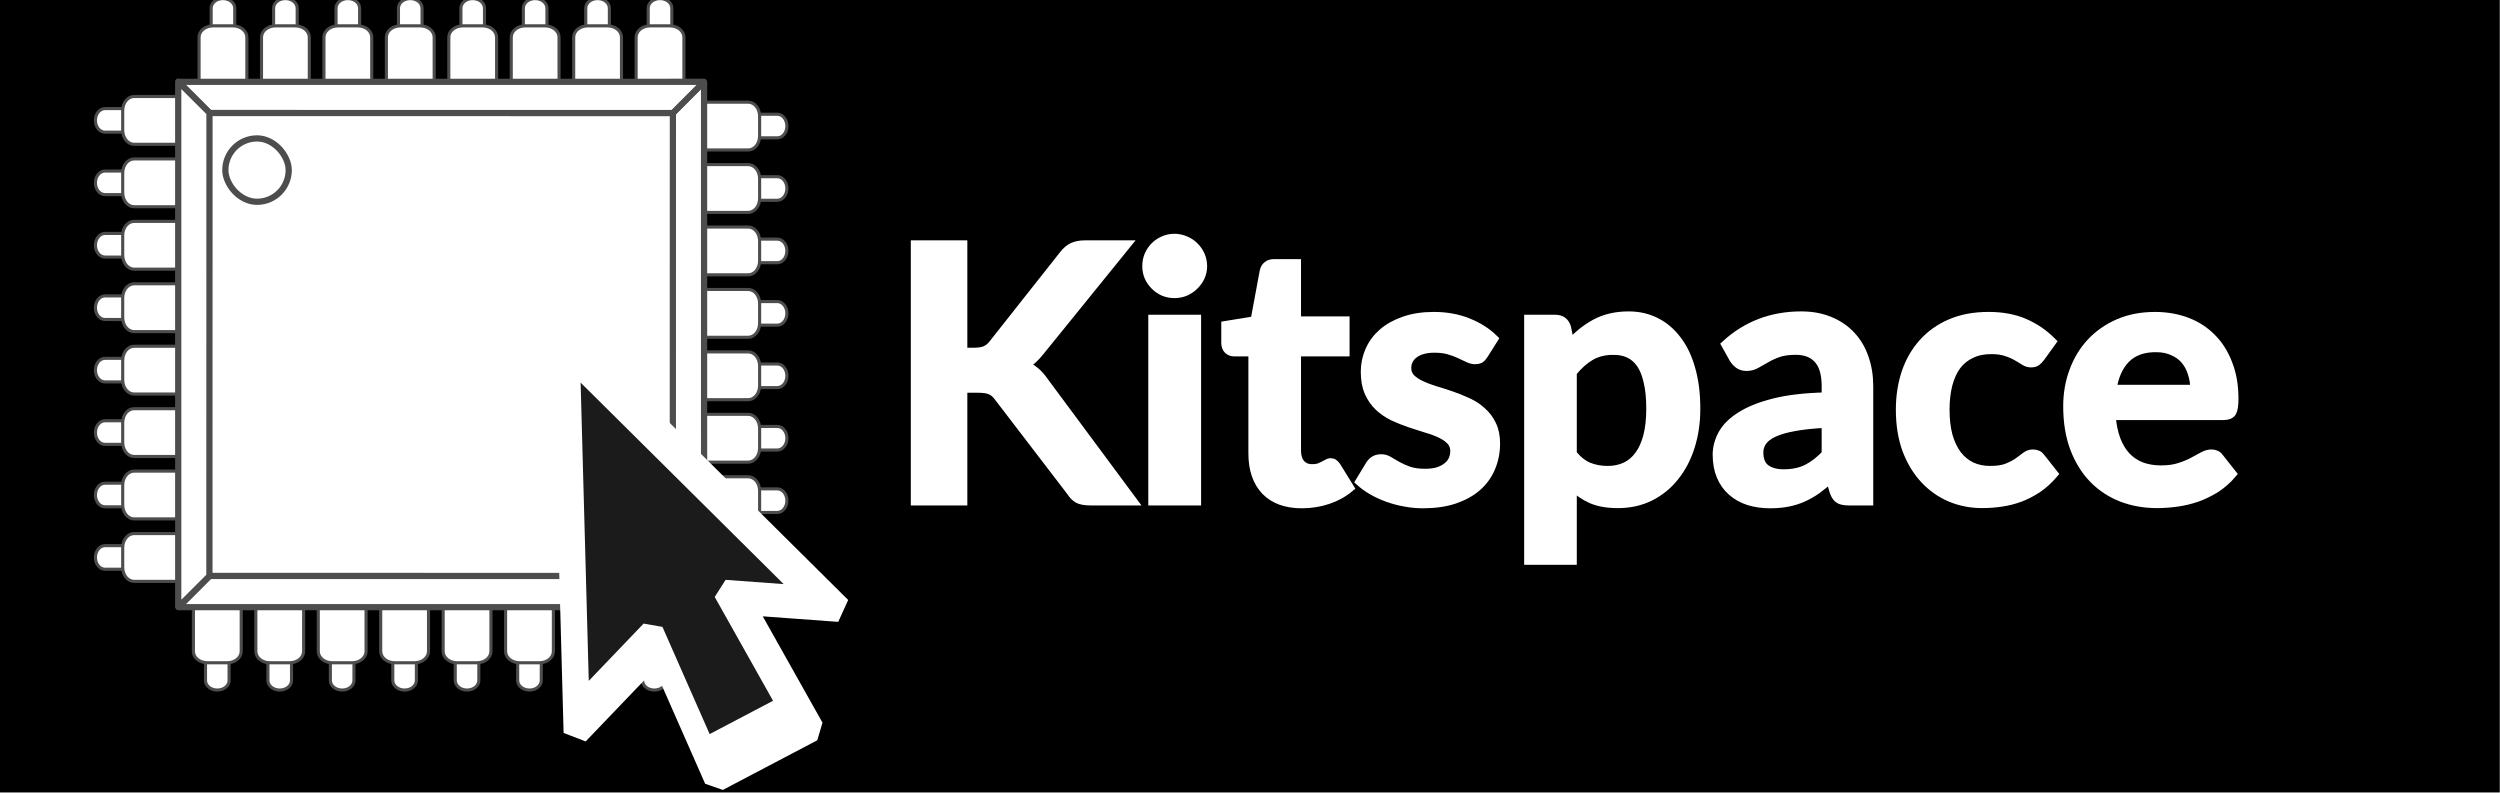 <?xml version="1.0" encoding="UTF-8" standalone="no"?>
<svg
   xmlns:dc="http://purl.org/dc/elements/1.1/"
   xmlns:cc="http://creativecommons.org/ns#"
   xmlns:rdf="http://www.w3.org/1999/02/22-rdf-syntax-ns#"
   xmlns:svg="http://www.w3.org/2000/svg"
   xmlns="http://www.w3.org/2000/svg"
   xmlns:sodipodi="http://sodipodi.sourceforge.net/DTD/sodipodi-0.dtd"
   xmlns:inkscape="http://www.inkscape.org/namespaces/inkscape"
   version="1.1"
   viewBox="0 0 115.772 99.738"
   width="800.897"
   height="254.112"
   id="svg8990"
   inkscape:version="0.91 r13725"
   sodipodi:docname="kitspace.svg">
  <sodipodi:namedview
     pagecolor="#ffffff"
     bordercolor="#666666"
     borderopacity="1"
     objecttolerance="10"
     gridtolerance="10"
     guidetolerance="10"
     inkscape:pageopacity="0"
     inkscape:pageshadow="2"
     inkscape:window-width="1237"
     inkscape:window-height="1000"
     id="namedview133"
     showgrid="false"
     fit-margin-top="0"
     fit-margin-left="0"
     fit-margin-right="0"
     fit-margin-bottom="0"
     inkscape:zoom="1.3696687"
     inkscape:cx="445.50937"
     inkscape:cy="55.65827"
     inkscape:window-x="43"
     inkscape:window-y="24"
     inkscape:window-maximized="1"
     inkscape:current-layer="g4275" />
  <defs
     id="defs8992">
    <clipPath
       clipPathUnits="userSpaceOnUse"
       id="clipPath9043">
      <rect
         x="201.43"
         y="329.51"
         width="332.14"
         height="305.91"
         rx="3.692"
         id="rect9045"
         style="fill:#00ff00;fill-opacity:0.528" />
    </clipPath>
    <filter
       id="filter4729"
       style="color-interpolation-filters:sRGB">
      <feGaussianBlur
         stdDeviation="0.18"
         id="feGaussianBlur4731" />
    </filter>
    <clipPath
       clipPathUnits="userSpaceOnUse"
       id="clipPath9043-3">
      <rect
         x="201.43"
         y="329.51"
         width="332.14"
         height="305.91"
         rx="3.692"
         id="rect9045-6"
         style="fill:#00ff00;fill-opacity:0.528" />
    </clipPath>
    <filter
       id="filter4729-7"
       style="color-interpolation-filters:sRGB">
      <feGaussianBlur
         stdDeviation="0.18"
         id="feGaussianBlur4731-5" />
    </filter>
  </defs>
  <g
     transform="matrix(0.392,0,0,0.392,-139.83,-103.32)"
     id="layer1">
    <g
       id="g4311"
       transform="translate(-16.075,1.461)">
      <g
         id="g4430"
         transform="translate(-62.001,4.133)">
        <g
           id="g4275">
          <rect
             style="fill:#000000;fill-opacity:1"
             id="rect4262"
             width="801.881"
             height="254.205"
             x="181.452"
             y="257.968" />
          <rect
             id="rect6733"
             style="color:#000000;fill:#ffffff;fill-rule:nonzero;stroke:#000000;stroke-width:1;enable-background:accumulate"
             ry="0"
             height="160.29"
             width="157.99"
             y="288.459"
             x="244.004" />
          <g
             id="g8708"
             clip-path="url(#clipPath9043-3)"
             transform="translate(-44.99,-113.626)"
             stroke-miterlimit="4"
             style="fill:#ffffff;stroke:#4d4d4d;stroke-miterlimit:4;stroke-dasharray:none">
            <g
               id="g11125"
               transform="matrix(0,1,-1,0,825.38,167.974)"
               style="stroke-width:0.556">
              <g
                 id="g9493-1-3"
                 transform="matrix(1,0,0,-1,-57.747,936.399)">
                <g
                   id="g5053-4-1-2-4-6"
                   transform="matrix(0,1.799,-1.799,0,1229.249,-49.225)">
                  <path
                     inkscape:connector-curvature="0"
                     id="path4755-41-9-4-5-5"
                     d="m 233.7,436.51 4.992,0 c 0.951,0 1.716,0.939 1.716,2.104 0,1.166 -0.765,2.104 -1.716,2.104 l -4.992,0 c -0.951,0 -1.716,-0.939 -1.716,-2.104 0,-1.166 0.765,-2.104 1.716,-2.104 z" />
                  <path
                     inkscape:connector-curvature="0"
                     id="path4991-1-7-4-3-6"
                     d="m 238.89,434.35 8.627,0 c 1.131,0 2.041,1.116 2.041,2.503 l 0,3.517 c 0,1.386 -0.91,2.503 -2.041,2.503 l -8.627,0 c -1.131,0 -2.041,-1.116 -2.041,-2.503 l 0,-3.517 c 0,-1.386 0.91,-2.503 2.041,-2.503 z" />
                </g>
                <g
                   id="g5053-3-3-7-1-9-7"
                   transform="matrix(0,1.799,-1.799,0,1209.222,-49.225)">
                  <path
                     inkscape:connector-curvature="0"
                     id="path4755-4-8-2-2-1-9"
                     d="m 233.7,436.51 4.992,0 c 0.951,0 1.716,0.939 1.716,2.104 0,1.166 -0.765,2.104 -1.716,2.104 l -4.992,0 c -0.951,0 -1.716,-0.939 -1.716,-2.104 0,-1.166 0.765,-2.104 1.716,-2.104 z" />
                  <path
                     inkscape:connector-curvature="0"
                     id="path4991-8-8-2-8-3-6"
                     d="m 238.89,434.35 8.627,0 c 1.131,0 2.041,1.116 2.041,2.503 l 0,3.517 c 0,1.386 -0.91,2.503 -2.041,2.503 l -8.627,0 c -1.131,0 -2.041,-1.116 -2.041,-2.503 l 0,-3.517 c 0,-1.386 0.91,-2.503 2.041,-2.503 z" />
                </g>
                <g
                   id="g5053-3-5-1-8-5"
                   transform="matrix(0,1.799,-1.799,0,1169.167,-49.225)">
                  <path
                     inkscape:connector-curvature="0"
                     id="path4755-4-5-4-3-1"
                     d="m 233.7,436.51 4.992,0 c 0.951,0 1.716,0.939 1.716,2.104 0,1.166 -0.765,2.104 -1.716,2.104 l -4.992,0 c -0.951,0 -1.716,-0.939 -1.716,-2.104 0,-1.166 0.765,-2.104 1.716,-2.104 z" />
                  <path
                     inkscape:connector-curvature="0"
                     id="path4991-8-4-3-0-7"
                     d="m 238.89,434.35 8.627,0 c 1.131,0 2.041,1.116 2.041,2.503 l 0,3.517 c 0,1.386 -0.91,2.503 -2.041,2.503 l -8.627,0 c -1.131,0 -2.041,-1.116 -2.041,-2.503 l 0,-3.517 c 0,-1.386 0.91,-2.503 2.041,-2.503 z" />
                </g>
                <g
                   id="g5053-4-0-0-4-7"
                   transform="matrix(0,1.799,-1.799,0,1149.14,-49.225)">
                  <path
                     inkscape:connector-curvature="0"
                     id="path4755-41-4-5-0-7"
                     d="m 233.7,436.51 4.992,0 c 0.951,0 1.716,0.939 1.716,2.104 0,1.166 -0.765,2.104 -1.716,2.104 l -4.992,0 c -0.951,0 -1.716,-0.939 -1.716,-2.104 0,-1.166 0.765,-2.104 1.716,-2.104 z" />
                  <path
                     inkscape:connector-curvature="0"
                     id="path4991-1-9-32-3-5"
                     d="m 238.89,434.35 8.627,0 c 1.131,0 2.041,1.116 2.041,2.503 l 0,3.517 c 0,1.386 -0.91,2.503 -2.041,2.503 l -8.627,0 c -1.131,0 -2.041,-1.116 -2.041,-2.503 l 0,-3.517 c 0,-1.386 0.91,-2.503 2.041,-2.503 z" />
                </g>
                <g
                   id="g5053-3-3-0-9-4-5"
                   transform="matrix(0,1.799,-1.799,0,1129.113,-49.225)">
                  <path
                     inkscape:connector-curvature="0"
                     id="path4755-4-8-5-0-4-5"
                     d="m 233.7,436.51 4.992,0 c 0.951,0 1.716,0.939 1.716,2.104 0,1.166 -0.765,2.104 -1.716,2.104 l -4.992,0 c -0.951,0 -1.716,-0.939 -1.716,-2.104 0,-1.166 0.765,-2.104 1.716,-2.104 z" />
                  <path
                     inkscape:connector-curvature="0"
                     id="path4991-8-8-9-1-9-5"
                     d="m 238.89,434.35 8.627,0 c 1.131,0 2.041,1.116 2.041,2.503 l 0,3.517 c 0,1.386 -0.91,2.503 -2.041,2.503 l -8.627,0 c -1.131,0 -2.041,-1.116 -2.041,-2.503 l 0,-3.517 c 0,-1.386 0.91,-2.503 2.041,-2.503 z" />
                </g>
                <g
                   id="g5053-9-8-3-3"
                   transform="matrix(0,1.799,-1.799,0,1189.195,-49.225)">
                  <path
                     inkscape:connector-curvature="0"
                     id="path4755-0-2-9-6"
                     d="m 233.7,436.51 4.992,0 c 0.951,0 1.716,0.939 1.716,2.104 0,1.166 -0.765,2.104 -1.716,2.104 l -4.992,0 c -0.951,0 -1.716,-0.939 -1.716,-2.104 0,-1.166 0.765,-2.104 1.716,-2.104 z" />
                  <path
                     inkscape:connector-curvature="0"
                     id="path4991-5-2-2-7"
                     d="m 238.89,434.35 8.627,0 c 1.131,0 2.041,1.116 2.041,2.503 l 0,3.517 c 0,1.386 -0.91,2.503 -2.041,2.503 l -8.627,0 c -1.131,0 -2.041,-1.116 -2.041,-2.503 l 0,-3.517 c 0,-1.386 0.91,-2.503 2.041,-2.503 z" />
                </g>
                <g
                   id="g5053-3-38-7-2-9-8"
                   transform="matrix(0,1.799,-1.799,0,1089.059,-49.225)">
                  <path
                     inkscape:connector-curvature="0"
                     id="path4755-4-86-5-8-4-0"
                     d="m 233.7,436.51 4.992,0 c 0.951,0 1.716,0.939 1.716,2.104 0,1.166 -0.765,2.104 -1.716,2.104 l -4.992,0 c -0.951,0 -1.716,-0.939 -1.716,-2.104 0,-1.166 0.765,-2.104 1.716,-2.104 z" />
                  <path
                     inkscape:connector-curvature="0"
                     id="path4991-8-2-2-3-8-4"
                     d="m 238.89,434.35 8.627,0 c 1.131,0 2.041,1.116 2.041,2.503 l 0,3.517 c 0,1.386 -0.91,2.503 -2.041,2.503 l -8.627,0 c -1.131,0 -2.041,-1.116 -2.041,-2.503 l 0,-3.517 c 0,-1.386 0.91,-2.503 2.041,-2.503 z" />
                </g>
                <g
                   id="g5053-8-5-1-0-6"
                   transform="matrix(0,1.799,-1.799,0,1109.086,-49.225)">
                  <path
                     inkscape:connector-curvature="0"
                     id="path4755-6-5-8-7-0"
                     d="m 233.7,436.51 4.992,0 c 0.951,0 1.716,0.939 1.716,2.104 0,1.166 -0.765,2.104 -1.716,2.104 l -4.992,0 c -0.951,0 -1.716,-0.939 -1.716,-2.104 0,-1.166 0.765,-2.104 1.716,-2.104 z" />
                  <path
                     inkscape:connector-curvature="0"
                     id="path4991-4-3-8-2-2"
                     d="m 238.89,434.35 8.627,0 c 1.131,0 2.041,1.116 2.041,2.503 l 0,3.517 c 0,1.386 -0.91,2.503 -2.041,2.503 l -8.627,0 c -1.131,0 -2.041,-1.116 -2.041,-2.503 l 0,-3.517 c 0,-1.386 0.91,-2.503 2.041,-2.503 z" />
                </g>
              </g>
              <g
                 id="g9493-9"
                 transform="translate(-55.93,-21.634)">
                <g
                   id="g5053-4-1-2-7"
                   transform="matrix(0,1.799,-1.799,0,1229.249,-49.225)">
                  <path
                     inkscape:connector-curvature="0"
                     id="path4755-41-9-4-7"
                     d="m 233.7,436.51 4.992,0 c 0.951,0 1.716,0.939 1.716,2.104 0,1.166 -0.765,2.104 -1.716,2.104 l -4.992,0 c -0.951,0 -1.716,-0.939 -1.716,-2.104 0,-1.166 0.765,-2.104 1.716,-2.104 z" />
                  <path
                     inkscape:connector-curvature="0"
                     id="path4991-1-7-4-7"
                     d="m 238.89,434.35 8.627,0 c 1.131,0 2.041,1.116 2.041,2.503 l 0,3.517 c 0,1.386 -0.91,2.503 -2.041,2.503 l -8.627,0 c -1.131,0 -2.041,-1.116 -2.041,-2.503 l 0,-3.517 c 0,-1.386 0.91,-2.503 2.041,-2.503 z" />
                </g>
                <g
                   id="g5053-3-3-7-1-5"
                   transform="matrix(0,1.799,-1.799,0,1209.222,-49.225)">
                  <path
                     inkscape:connector-curvature="0"
                     id="path4755-4-8-2-2-9"
                     d="m 233.7,436.51 4.992,0 c 0.951,0 1.716,0.939 1.716,2.104 0,1.166 -0.765,2.104 -1.716,2.104 l -4.992,0 c -0.951,0 -1.716,-0.939 -1.716,-2.104 0,-1.166 0.765,-2.104 1.716,-2.104 z" />
                  <path
                     inkscape:connector-curvature="0"
                     id="path4991-8-8-2-8-34"
                     d="m 238.89,434.35 8.627,0 c 1.131,0 2.041,1.116 2.041,2.503 l 0,3.517 c 0,1.386 -0.91,2.503 -2.041,2.503 l -8.627,0 c -1.131,0 -2.041,-1.116 -2.041,-2.503 l 0,-3.517 c 0,-1.386 0.91,-2.503 2.041,-2.503 z" />
                </g>
                <g
                   id="g5053-3-5-1-4"
                   transform="matrix(0,1.799,-1.799,0,1169.167,-49.225)">
                  <path
                     inkscape:connector-curvature="0"
                     id="path4755-4-5-4-1"
                     d="m 233.7,436.51 4.992,0 c 0.951,0 1.716,0.939 1.716,2.104 0,1.166 -0.765,2.104 -1.716,2.104 l -4.992,0 c -0.951,0 -1.716,-0.939 -1.716,-2.104 0,-1.166 0.765,-2.104 1.716,-2.104 z" />
                  <path
                     inkscape:connector-curvature="0"
                     id="path4991-8-4-3-1"
                     d="m 238.89,434.35 8.627,0 c 1.131,0 2.041,1.116 2.041,2.503 l 0,3.517 c 0,1.386 -0.91,2.503 -2.041,2.503 l -8.627,0 c -1.131,0 -2.041,-1.116 -2.041,-2.503 l 0,-3.517 c 0,-1.386 0.91,-2.503 2.041,-2.503 z" />
                </g>
                <g
                   id="g5053-4-0-0-5"
                   transform="matrix(0,1.799,-1.799,0,1149.14,-49.225)">
                  <path
                     inkscape:connector-curvature="0"
                     id="path4755-41-4-5-8"
                     d="m 233.7,436.51 4.992,0 c 0.951,0 1.716,0.939 1.716,2.104 0,1.166 -0.765,2.104 -1.716,2.104 l -4.992,0 c -0.951,0 -1.716,-0.939 -1.716,-2.104 0,-1.166 0.765,-2.104 1.716,-2.104 z" />
                  <path
                     inkscape:connector-curvature="0"
                     id="path4991-1-9-32-6"
                     d="m 238.89,434.35 8.627,0 c 1.131,0 2.041,1.116 2.041,2.503 l 0,3.517 c 0,1.386 -0.91,2.503 -2.041,2.503 l -8.627,0 c -1.131,0 -2.041,-1.116 -2.041,-2.503 l 0,-3.517 c 0,-1.386 0.91,-2.503 2.041,-2.503 z" />
                </g>
                <g
                   id="g5053-3-3-0-9-8"
                   transform="matrix(0,1.799,-1.799,0,1129.113,-49.225)">
                  <path
                     inkscape:connector-curvature="0"
                     id="path4755-4-8-5-0-7"
                     d="m 233.7,436.51 4.992,0 c 0.951,0 1.716,0.939 1.716,2.104 0,1.166 -0.765,2.104 -1.716,2.104 l -4.992,0 c -0.951,0 -1.716,-0.939 -1.716,-2.104 0,-1.166 0.765,-2.104 1.716,-2.104 z" />
                  <path
                     inkscape:connector-curvature="0"
                     id="path4991-8-8-9-1-5"
                     d="m 238.89,434.35 8.627,0 c 1.131,0 2.041,1.116 2.041,2.503 l 0,3.517 c 0,1.386 -0.91,2.503 -2.041,2.503 l -8.627,0 c -1.131,0 -2.041,-1.116 -2.041,-2.503 l 0,-3.517 c 0,-1.386 0.91,-2.503 2.041,-2.503 z" />
                </g>
                <g
                   id="g5053-9-8-5"
                   transform="matrix(0,1.799,-1.799,0,1189.195,-49.225)">
                  <path
                     inkscape:connector-curvature="0"
                     id="path4755-0-2-2"
                     d="m 233.7,436.51 4.992,0 c 0.951,0 1.716,0.939 1.716,2.104 0,1.166 -0.765,2.104 -1.716,2.104 l -4.992,0 c -0.951,0 -1.716,-0.939 -1.716,-2.104 0,-1.166 0.765,-2.104 1.716,-2.104 z" />
                  <path
                     inkscape:connector-curvature="0"
                     id="path4991-5-2-22"
                     d="m 238.89,434.35 8.627,0 c 1.131,0 2.041,1.116 2.041,2.503 l 0,3.517 c 0,1.386 -0.91,2.503 -2.041,2.503 l -8.627,0 c -1.131,0 -2.041,-1.116 -2.041,-2.503 l 0,-3.517 c 0,-1.386 0.91,-2.503 2.041,-2.503 z" />
                </g>
                <g
                   id="g5053-3-38-7-2-95"
                   transform="matrix(0,1.799,-1.799,0,1089.059,-49.225)">
                  <path
                     inkscape:connector-curvature="0"
                     id="path4755-4-86-5-8-8"
                     d="m 233.7,436.51 4.992,0 c 0.951,0 1.716,0.939 1.716,2.104 0,1.166 -0.765,2.104 -1.716,2.104 l -4.992,0 c -0.951,0 -1.716,-0.939 -1.716,-2.104 0,-1.166 0.765,-2.104 1.716,-2.104 z" />
                  <path
                     inkscape:connector-curvature="0"
                     id="path4991-8-2-2-3-9"
                     d="m 238.89,434.35 8.627,0 c 1.131,0 2.041,1.116 2.041,2.503 l 0,3.517 c 0,1.386 -0.91,2.503 -2.041,2.503 l -8.627,0 c -1.131,0 -2.041,-1.116 -2.041,-2.503 l 0,-3.517 c 0,-1.386 0.91,-2.503 2.041,-2.503 z" />
                </g>
                <g
                   id="g5053-8-5-1-4"
                   transform="matrix(0,1.799,-1.799,0,1109.086,-49.225)">
                  <path
                     inkscape:connector-curvature="0"
                     id="path4755-6-5-8-0"
                     d="m 233.7,436.51 4.992,0 c 0.951,0 1.716,0.939 1.716,2.104 0,1.166 -0.765,2.104 -1.716,2.104 l -4.992,0 c -0.951,0 -1.716,-0.939 -1.716,-2.104 0,-1.166 0.765,-2.104 1.716,-2.104 z" />
                  <path
                     inkscape:connector-curvature="0"
                     id="path4991-4-3-8-3"
                     d="m 238.89,434.35 8.627,0 c 1.131,0 2.041,1.116 2.041,2.503 l 0,3.517 c 0,1.386 -0.91,2.503 -2.041,2.503 l -8.627,0 c -1.131,0 -2.041,-1.116 -2.041,-2.503 l 0,-3.517 c 0,-1.386 0.91,-2.503 2.041,-2.503 z" />
                </g>
              </g>
            </g>
            <g
               id="g9493-1"
               transform="matrix(1,0,0,-1,-3.805,961.063)"
               style="stroke-width:0.556">
              <g
                 id="g5053-4-1-2-4"
                 transform="matrix(0,1.799,-1.799,0,1229.249,-49.225)">
                <path
                   inkscape:connector-curvature="0"
                   id="path4755-41-9-4-5"
                   d="m 233.7,436.51 4.992,0 c 0.951,0 1.716,0.939 1.716,2.104 0,1.166 -0.765,2.104 -1.716,2.104 l -4.992,0 c -0.951,0 -1.716,-0.939 -1.716,-2.104 0,-1.166 0.765,-2.104 1.716,-2.104 z" />
                <path
                   inkscape:connector-curvature="0"
                   id="path4991-1-7-4-3"
                   d="m 238.89,434.35 8.627,0 c 1.131,0 2.041,1.116 2.041,2.503 l 0,3.517 c 0,1.386 -0.91,2.503 -2.041,2.503 l -8.627,0 c -1.131,0 -2.041,-1.116 -2.041,-2.503 l 0,-3.517 c 0,-1.386 0.91,-2.503 2.041,-2.503 z" />
              </g>
              <g
                 id="g5053-3-3-7-1-9"
                 transform="matrix(0,1.799,-1.799,0,1209.222,-49.225)">
                <path
                   inkscape:connector-curvature="0"
                   id="path4755-4-8-2-2-1"
                   d="m 233.7,436.51 4.992,0 c 0.951,0 1.716,0.939 1.716,2.104 0,1.166 -0.765,2.104 -1.716,2.104 l -4.992,0 c -0.951,0 -1.716,-0.939 -1.716,-2.104 0,-1.166 0.765,-2.104 1.716,-2.104 z" />
                <path
                   inkscape:connector-curvature="0"
                   id="path4991-8-8-2-8-3"
                   d="m 238.89,434.35 8.627,0 c 1.131,0 2.041,1.116 2.041,2.503 l 0,3.517 c 0,1.386 -0.91,2.503 -2.041,2.503 l -8.627,0 c -1.131,0 -2.041,-1.116 -2.041,-2.503 l 0,-3.517 c 0,-1.386 0.91,-2.503 2.041,-2.503 z" />
              </g>
              <g
                 id="g5053-3-5-1-8"
                 transform="matrix(0,1.799,-1.799,0,1169.167,-49.225)">
                <path
                   inkscape:connector-curvature="0"
                   id="path4755-4-5-4-3"
                   d="m 233.7,436.51 4.992,0 c 0.951,0 1.716,0.939 1.716,2.104 0,1.166 -0.765,2.104 -1.716,2.104 l -4.992,0 c -0.951,0 -1.716,-0.939 -1.716,-2.104 0,-1.166 0.765,-2.104 1.716,-2.104 z" />
                <path
                   inkscape:connector-curvature="0"
                   id="path4991-8-4-3-0"
                   d="m 238.89,434.35 8.627,0 c 1.131,0 2.041,1.116 2.041,2.503 l 0,3.517 c 0,1.386 -0.91,2.503 -2.041,2.503 l -8.627,0 c -1.131,0 -2.041,-1.116 -2.041,-2.503 l 0,-3.517 c 0,-1.386 0.91,-2.503 2.041,-2.503 z" />
              </g>
              <g
                 id="g5053-4-0-0-4"
                 transform="matrix(0,1.799,-1.799,0,1149.14,-49.225)">
                <path
                   inkscape:connector-curvature="0"
                   id="path4755-41-4-5-0"
                   d="m 233.7,436.51 4.992,0 c 0.951,0 1.716,0.939 1.716,2.104 0,1.166 -0.765,2.104 -1.716,2.104 l -4.992,0 c -0.951,0 -1.716,-0.939 -1.716,-2.104 0,-1.166 0.765,-2.104 1.716,-2.104 z" />
                <path
                   inkscape:connector-curvature="0"
                   id="path4991-1-9-32-3"
                   d="m 238.89,434.35 8.627,0 c 1.131,0 2.041,1.116 2.041,2.503 l 0,3.517 c 0,1.386 -0.91,2.503 -2.041,2.503 l -8.627,0 c -1.131,0 -2.041,-1.116 -2.041,-2.503 l 0,-3.517 c 0,-1.386 0.91,-2.503 2.041,-2.503 z" />
              </g>
              <g
                 id="g5053-3-3-0-9-4"
                 transform="matrix(0,1.799,-1.799,0,1129.113,-49.225)">
                <path
                   inkscape:connector-curvature="0"
                   id="path4755-4-8-5-0-4"
                   d="m 233.7,436.51 4.992,0 c 0.951,0 1.716,0.939 1.716,2.104 0,1.166 -0.765,2.104 -1.716,2.104 l -4.992,0 c -0.951,0 -1.716,-0.939 -1.716,-2.104 0,-1.166 0.765,-2.104 1.716,-2.104 z" />
                <path
                   inkscape:connector-curvature="0"
                   id="path4991-8-8-9-1-9"
                   d="m 238.89,434.35 8.627,0 c 1.131,0 2.041,1.116 2.041,2.503 l 0,3.517 c 0,1.386 -0.91,2.503 -2.041,2.503 l -8.627,0 c -1.131,0 -2.041,-1.116 -2.041,-2.503 l 0,-3.517 c 0,-1.386 0.91,-2.503 2.041,-2.503 z" />
              </g>
              <g
                 id="g5053-9-8-3"
                 transform="matrix(0,1.799,-1.799,0,1189.195,-49.225)">
                <path
                   inkscape:connector-curvature="0"
                   id="path4755-0-2-9"
                   d="m 233.7,436.51 4.992,0 c 0.951,0 1.716,0.939 1.716,2.104 0,1.166 -0.765,2.104 -1.716,2.104 l -4.992,0 c -0.951,0 -1.716,-0.939 -1.716,-2.104 0,-1.166 0.765,-2.104 1.716,-2.104 z" />
                <path
                   inkscape:connector-curvature="0"
                   id="path4991-5-2-2"
                   d="m 238.89,434.35 8.627,0 c 1.131,0 2.041,1.116 2.041,2.503 l 0,3.517 c 0,1.386 -0.91,2.503 -2.041,2.503 l -8.627,0 c -1.131,0 -2.041,-1.116 -2.041,-2.503 l 0,-3.517 c 0,-1.386 0.91,-2.503 2.041,-2.503 z" />
              </g>
              <g
                 id="g5053-3-38-7-2-9"
                 transform="matrix(0,1.799,-1.799,0,1089.059,-49.225)">
                <path
                   inkscape:connector-curvature="0"
                   id="path4755-4-86-5-8-4"
                   d="m 233.7,436.51 4.992,0 c 0.951,0 1.716,0.939 1.716,2.104 0,1.166 -0.765,2.104 -1.716,2.104 l -4.992,0 c -0.951,0 -1.716,-0.939 -1.716,-2.104 0,-1.166 0.765,-2.104 1.716,-2.104 z" />
                <path
                   inkscape:connector-curvature="0"
                   id="path4991-8-2-2-3-8"
                   d="m 238.89,434.35 8.627,0 c 1.131,0 2.041,1.116 2.041,2.503 l 0,3.517 c 0,1.386 -0.91,2.503 -2.041,2.503 l -8.627,0 c -1.131,0 -2.041,-1.116 -2.041,-2.503 l 0,-3.517 c 0,-1.386 0.91,-2.503 2.041,-2.503 z" />
              </g>
              <g
                 id="g5053-8-5-1-0"
                 transform="matrix(0,1.799,-1.799,0,1109.086,-49.225)">
                <path
                   inkscape:connector-curvature="0"
                   id="path4755-6-5-8-7"
                   d="m 233.7,436.51 4.992,0 c 0.951,0 1.716,0.939 1.716,2.104 0,1.166 -0.765,2.104 -1.716,2.104 l -4.992,0 c -0.951,0 -1.716,-0.939 -1.716,-2.104 0,-1.166 0.765,-2.104 1.716,-2.104 z" />
                <path
                   inkscape:connector-curvature="0"
                   id="path4991-4-3-8-2"
                   d="m 238.89,434.35 8.627,0 c 1.131,0 2.041,1.116 2.041,2.503 l 0,3.517 c 0,1.386 -0.91,2.503 -2.041,2.503 l -8.627,0 c -1.131,0 -2.041,-1.116 -2.041,-2.503 l 0,-3.517 c 0,-1.386 0.91,-2.503 2.041,-2.503 z" />
              </g>
            </g>
            <path
               inkscape:connector-curvature="0"
               id="path4160-6"
               d="m 452.33,397.81 -10,9.992 -0.023,148.6 10.027,10 -0.004,-168.59"
               style="stroke-width:2;stroke-linejoin:round" />
            <g
               id="g9493"
               transform="translate(-1.988,3.03)"
               style="stroke-width:0.556">
              <g
                 id="g5053-4-1-2"
                 transform="matrix(0,1.799,-1.799,0,1229.249,-49.225)">
                <path
                   inkscape:connector-curvature="0"
                   id="path4755-41-9-4"
                   d="m 233.7,436.51 4.992,0 c 0.951,0 1.716,0.939 1.716,2.104 0,1.166 -0.765,2.104 -1.716,2.104 l -4.992,0 c -0.951,0 -1.716,-0.939 -1.716,-2.104 0,-1.166 0.765,-2.104 1.716,-2.104 z" />
                <path
                   inkscape:connector-curvature="0"
                   id="path4991-1-7-4"
                   d="m 238.89,434.35 8.627,0 c 1.131,0 2.041,1.116 2.041,2.503 l 0,3.517 c 0,1.386 -0.91,2.503 -2.041,2.503 l -8.627,0 c -1.131,0 -2.041,-1.116 -2.041,-2.503 l 0,-3.517 c 0,-1.386 0.91,-2.503 2.041,-2.503 z" />
              </g>
              <g
                 id="g5053-3-3-7-1"
                 transform="matrix(0,1.799,-1.799,0,1209.222,-49.225)">
                <path
                   inkscape:connector-curvature="0"
                   id="path4755-4-8-2-2"
                   d="m 233.7,436.51 4.992,0 c 0.951,0 1.716,0.939 1.716,2.104 0,1.166 -0.765,2.104 -1.716,2.104 l -4.992,0 c -0.951,0 -1.716,-0.939 -1.716,-2.104 0,-1.166 0.765,-2.104 1.716,-2.104 z" />
                <path
                   inkscape:connector-curvature="0"
                   id="path4991-8-8-2-8"
                   d="m 238.89,434.35 8.627,0 c 1.131,0 2.041,1.116 2.041,2.503 l 0,3.517 c 0,1.386 -0.91,2.503 -2.041,2.503 l -8.627,0 c -1.131,0 -2.041,-1.116 -2.041,-2.503 l 0,-3.517 c 0,-1.386 0.91,-2.503 2.041,-2.503 z" />
              </g>
              <g
                 id="g5053-3-5-1"
                 transform="matrix(0,1.799,-1.799,0,1169.167,-49.225)">
                <path
                   inkscape:connector-curvature="0"
                   id="path4755-4-5-4"
                   d="m 233.7,436.51 4.992,0 c 0.951,0 1.716,0.939 1.716,2.104 0,1.166 -0.765,2.104 -1.716,2.104 l -4.992,0 c -0.951,0 -1.716,-0.939 -1.716,-2.104 0,-1.166 0.765,-2.104 1.716,-2.104 z" />
                <path
                   inkscape:connector-curvature="0"
                   id="path4991-8-4-3"
                   d="m 238.89,434.35 8.627,0 c 1.131,0 2.041,1.116 2.041,2.503 l 0,3.517 c 0,1.386 -0.91,2.503 -2.041,2.503 l -8.627,0 c -1.131,0 -2.041,-1.116 -2.041,-2.503 l 0,-3.517 c 0,-1.386 0.91,-2.503 2.041,-2.503 z" />
              </g>
              <g
                 id="g5053-4-0-0"
                 transform="matrix(0,1.799,-1.799,0,1149.14,-49.225)">
                <path
                   inkscape:connector-curvature="0"
                   id="path4755-41-4-5"
                   d="m 233.7,436.51 4.992,0 c 0.951,0 1.716,0.939 1.716,2.104 0,1.166 -0.765,2.104 -1.716,2.104 l -4.992,0 c -0.951,0 -1.716,-0.939 -1.716,-2.104 0,-1.166 0.765,-2.104 1.716,-2.104 z" />
                <path
                   inkscape:connector-curvature="0"
                   id="path4991-1-9-32"
                   d="m 238.89,434.35 8.627,0 c 1.131,0 2.041,1.116 2.041,2.503 l 0,3.517 c 0,1.386 -0.91,2.503 -2.041,2.503 l -8.627,0 c -1.131,0 -2.041,-1.116 -2.041,-2.503 l 0,-3.517 c 0,-1.386 0.91,-2.503 2.041,-2.503 z" />
              </g>
              <g
                 id="g5053-3-3-0-9"
                 transform="matrix(0,1.799,-1.799,0,1129.113,-49.225)">
                <path
                   inkscape:connector-curvature="0"
                   id="path4755-4-8-5-0"
                   d="m 233.7,436.51 4.992,0 c 0.951,0 1.716,0.939 1.716,2.104 0,1.166 -0.765,2.104 -1.716,2.104 l -4.992,0 c -0.951,0 -1.716,-0.939 -1.716,-2.104 0,-1.166 0.765,-2.104 1.716,-2.104 z" />
                <path
                   inkscape:connector-curvature="0"
                   id="path4991-8-8-9-1"
                   d="m 238.89,434.35 8.627,0 c 1.131,0 2.041,1.116 2.041,2.503 l 0,3.517 c 0,1.386 -0.91,2.503 -2.041,2.503 l -8.627,0 c -1.131,0 -2.041,-1.116 -2.041,-2.503 l 0,-3.517 c 0,-1.386 0.91,-2.503 2.041,-2.503 z" />
              </g>
              <g
                 id="g5053-9-8"
                 transform="matrix(0,1.799,-1.799,0,1189.195,-49.225)">
                <path
                   inkscape:connector-curvature="0"
                   id="path4755-0-2"
                   d="m 233.7,436.51 4.992,0 c 0.951,0 1.716,0.939 1.716,2.104 0,1.166 -0.765,2.104 -1.716,2.104 l -4.992,0 c -0.951,0 -1.716,-0.939 -1.716,-2.104 0,-1.166 0.765,-2.104 1.716,-2.104 z" />
                <path
                   inkscape:connector-curvature="0"
                   id="path4991-5-2"
                   d="m 238.89,434.35 8.627,0 c 1.131,0 2.041,1.116 2.041,2.503 l 0,3.517 c 0,1.386 -0.91,2.503 -2.041,2.503 l -8.627,0 c -1.131,0 -2.041,-1.116 -2.041,-2.503 l 0,-3.517 c 0,-1.386 0.91,-2.503 2.041,-2.503 z" />
              </g>
              <g
                 id="g5053-3-38-7-2"
                 transform="matrix(0,1.799,-1.799,0,1089.059,-49.225)">
                <path
                   inkscape:connector-curvature="0"
                   id="path4755-4-86-5-8"
                   d="m 233.7,436.51 4.992,0 c 0.951,0 1.716,0.939 1.716,2.104 0,1.166 -0.765,2.104 -1.716,2.104 l -4.992,0 c -0.951,0 -1.716,-0.939 -1.716,-2.104 0,-1.166 0.765,-2.104 1.716,-2.104 z" />
                <path
                   inkscape:connector-curvature="0"
                   id="path4991-8-2-2-3"
                   d="m 238.89,434.35 8.627,0 c 1.131,0 2.041,1.116 2.041,2.503 l 0,3.517 c 0,1.386 -0.91,2.503 -2.041,2.503 l -8.627,0 c -1.131,0 -2.041,-1.116 -2.041,-2.503 l 0,-3.517 c 0,-1.386 0.91,-2.503 2.041,-2.503 z" />
              </g>
              <g
                 id="g5053-8-5-1"
                 transform="matrix(0,1.799,-1.799,0,1109.086,-49.225)">
                <path
                   inkscape:connector-curvature="0"
                   id="path4755-6-5-8"
                   d="m 233.7,436.51 4.992,0 c 0.951,0 1.716,0.939 1.716,2.104 0,1.166 -0.765,2.104 -1.716,2.104 l -4.992,0 c -0.951,0 -1.716,-0.939 -1.716,-2.104 0,-1.166 0.765,-2.104 1.716,-2.104 z" />
                <path
                   inkscape:connector-curvature="0"
                   id="path4991-4-3-8"
                   d="m 238.89,434.35 8.627,0 c 1.131,0 2.041,1.116 2.041,2.503 l 0,3.517 c 0,1.386 -0.91,2.503 -2.041,2.503 l -8.627,0 c -1.131,0 -2.041,-1.116 -2.041,-2.503 l 0,-3.517 c 0,-1.386 0.91,-2.503 2.041,-2.503 z" />
              </g>
            </g>
            <path
               inkscape:connector-curvature="0"
               id="path4160"
               d="m 283.71,397.85 9.992,10 148.6,0.023 10,-10.027 -168.59,0.004"
               style="stroke-width:2;stroke-linejoin:round" />
            <path
               inkscape:connector-curvature="0"
               id="path4160-7"
               d="m 452.31,566.36 -9.992,-10 -148.6,-0.023 -10,10.027 168.59,-0.004"
               style="stroke-width:2;stroke-linejoin:round" />
            <path
               inkscape:connector-curvature="0"
               id="path4160-6-1"
               d="m 283.66,566.37 10,-9.992 0.023,-148.6 -10.027,-10 0.004,168.59"
               style="stroke-width:2;stroke-linejoin:round" />
            <rect
               id="rect4332"
               ry="10.165"
               height="20.329"
               width="20.329"
               y="416"
               x="298.77"
               style="stroke-width:2;stroke-linejoin:round;stroke-dashoffset:0;filter:url(#filter4729-7)" />
          </g>
          <g
             id="g12601"
             transform="matrix(0.768,0,0,0.768,-725.782,215.958)"
             style="stroke:#ffffff">
            <g
               id="g7589-2"
               transform="matrix(1.416,0,0,1.416,6.988,106.393)"
               style="fill:#ffffff">
              <path
                 inkscape:connector-curvature="0"
                 id="path7529-8"
                 style="fill:#ffffff;stroke:#ffffff;stroke-width:7.559;stroke-linecap:round;stroke-linejoin:bevel;stroke-miterlimit:4;stroke-dasharray:none;stroke-dashoffset:0;marker-mid:none"
                 d="m 996.19,63.096 80.684,80.057 -29.286,-2.143 21.071,37.5 -27.857,14.643 -17.143,-38.929 -24.286,25.357 z"
                 stroke-miterlimit="4" />
            </g>
            <g
               id="g7589"
               clip-path="none"
               transform="matrix(1.271,0,0,1.271,152.57,122.463)"
               style="fill:#373737">
              <path
                 inkscape:connector-curvature="0"
                 id="path7529-4"
                 style="fill:#1b1b1b;fill-opacity:1;stroke:#ffffff;stroke-width:7.559;stroke-linecap:round;stroke-linejoin:bevel;stroke-miterlimit:4;stroke-dasharray:none;stroke-dashoffset:0;marker-mid:none"
                 d="m 996.19,63.096 80.684,80.057 -29.286,-2.143 21.071,37.5 -27.857,14.643 -17.143,-38.929 -24.286,25.357 z"
                 stroke-miterlimit="4" />
            </g>
          </g>
          <g
             transform="translate(19.777,-0.782)"
             style="font-size:113.691px;line-height:1000%;font-family:sans-serif;letter-spacing:0px;word-spacing:0px;fill:none;stroke:#ffffff;stroke-width:2.842px;stroke-linecap:butt;stroke-linejoin:miter;stroke-opacity:1"
             id="text4278">
            <path
               inkscape:connector-curvature="0"
               d="m 470.587,371.72 3.581,0 q 2.16,0 3.581,-0.568 1.421,-0.625 2.444,-1.933 l 22.681,-28.707 q 1.421,-1.819 2.956,-2.501 1.592,-0.739 3.979,-0.739 l 13.188,0 -27.684,34.164 q -2.444,3.127 -5.059,4.434 1.876,0.682 3.354,1.933 1.535,1.194 2.899,3.183 l 28.537,38.485 -13.472,0 q -2.729,0 -4.093,-0.739 -1.307,-0.796 -2.217,-2.274 L 482.013,386.102 q -1.08,-1.535 -2.501,-2.16 -1.421,-0.625 -4.093,-0.625 l -4.832,0 0,36.154 -15.291,0 0,-82.199 15.291,0 0,34.449 z"
               style="font-style:normal;font-variant:normal;font-weight:bold;font-stretch:normal;font-family:Lato;-inkscape-font-specification:'Lato Bold';fill:#ffffff;stroke:#ffffff;stroke-width:2.842px"
               id="path5230" />
            <path
               inkscape:connector-curvature="0"
               d="m 545.572,361.146 0,58.324 -14.098,0 0,-58.324 14.098,0 z m 1.933,-16.997 q 0,1.819 -0.739,3.411 -0.739,1.592 -1.99,2.785 -1.194,1.194 -2.842,1.933 -1.649,0.682 -3.524,0.682 -1.819,0 -3.468,-0.682 -1.592,-0.739 -2.785,-1.933 -1.194,-1.194 -1.933,-2.785 -0.682,-1.592 -0.682,-3.411 0,-1.876 0.682,-3.524 0.739,-1.649 1.933,-2.842 1.194,-1.194 2.785,-1.876 1.649,-0.739 3.468,-0.739 1.876,0 3.524,0.739 1.649,0.682 2.842,1.876 1.251,1.194 1.99,2.842 0.739,1.649 0.739,3.524 z"
               style="font-style:normal;font-variant:normal;font-weight:bold;font-stretch:normal;font-family:Lato;-inkscape-font-specification:'Lato Bold';fill:#ffffff;stroke:#ffffff;stroke-width:2.842px"
               id="path5232" />
            <path
               inkscape:connector-curvature="0"
               d="m 579.328,420.38 q -7.617,0 -11.71,-4.263 -4.036,-4.32 -4.036,-11.881 l 0,-32.573 -5.969,0 q -1.137,0 -1.933,-0.739 -0.796,-0.739 -0.796,-2.217 l 0,-5.571 9.38,-1.535 2.956,-15.917 q 0.284,-1.137 1.08,-1.762 0.796,-0.625 2.046,-0.625 l 7.276,0 0,18.361 15.576,0 0,10.005 -15.576,0 0,31.606 q 0,2.729 1.307,4.263 1.364,1.535 3.695,1.535 1.307,0 2.16,-0.284 0.91,-0.341 1.535,-0.682 0.682,-0.341 1.194,-0.625 0.512,-0.341 1.023,-0.341 0.625,0 1.023,0.341 0.398,0.284 0.853,0.91 l 4.207,6.821 q -3.07,2.558 -7.049,3.866 -3.979,1.307 -8.243,1.307 z"
               style="font-style:normal;font-variant:normal;font-weight:bold;font-stretch:normal;font-family:Lato;-inkscape-font-specification:'Lato Bold';fill:#ffffff;stroke:#ffffff;stroke-width:2.842px"
               id="path5234" />
            <path
               inkscape:connector-curvature="0"
               d="m 637.662,372.516 q -0.568,0.91 -1.194,1.307 -0.625,0.341 -1.592,0.341 -1.023,0 -2.217,-0.568 -1.137,-0.568 -2.672,-1.251 -1.535,-0.739 -3.524,-1.307 -1.933,-0.568 -4.605,-0.568 -4.15,0 -6.537,1.762 -2.331,1.762 -2.331,4.604 0,1.876 1.194,3.183 1.251,1.251 3.24,2.217 2.046,0.966 4.605,1.762 2.558,0.739 5.173,1.649 2.672,0.91 5.23,2.103 2.558,1.137 4.548,2.956 2.046,1.762 3.24,4.263 1.251,2.501 1.251,6.026 0,4.207 -1.535,7.788 -1.478,3.524 -4.434,6.139 -2.956,2.558 -7.333,4.036 -4.32,1.421 -10.005,1.421 -3.013,0 -5.912,-0.568 -2.842,-0.512 -5.514,-1.478 -2.615,-0.966 -4.889,-2.274 -2.217,-1.307 -3.922,-2.842 l 3.24,-5.343 q 0.625,-0.966 1.478,-1.478 0.853,-0.512 2.16,-0.512 1.307,0 2.444,0.739 1.194,0.739 2.729,1.592 1.535,0.853 3.581,1.592 2.103,0.739 5.287,0.739 2.501,0 4.263,-0.568 1.819,-0.625 2.956,-1.592 1.194,-0.966 1.705,-2.217 0.568,-1.307 0.568,-2.672 0,-2.046 -1.251,-3.354 -1.194,-1.307 -3.24,-2.274 -1.99,-0.966 -4.604,-1.705 -2.558,-0.796 -5.287,-1.705 -2.672,-0.91 -5.287,-2.103 -2.558,-1.251 -4.605,-3.127 -1.99,-1.876 -3.24,-4.605 -1.194,-2.729 -1.194,-6.594 0,-3.581 1.421,-6.821 1.421,-3.24 4.15,-5.628 2.785,-2.444 6.878,-3.866 4.15,-1.478 9.55,-1.478 6.026,0 10.971,1.99 4.946,1.99 8.243,5.23 l -3.183,5.059 z"
               style="font-style:normal;font-variant:normal;font-weight:bold;font-stretch:normal;font-family:Lato;-inkscape-font-specification:'Lato Bold';fill:#ffffff;stroke:#ffffff;stroke-width:2.842px"
               id="path5236" />
            <path
               inkscape:connector-curvature="0"
               d="m 652.039,438.513 0,-77.367 8.584,0 q 2.729,0 3.581,2.558 l 1.137,5.4 q 3.524,-4.036 8.072,-6.537 4.604,-2.501 10.744,-2.501 4.775,0 8.697,1.99 3.979,1.99 6.821,5.798 2.899,3.752 4.434,9.323 1.592,5.514 1.592,12.677 0,6.537 -1.762,12.108 -1.762,5.571 -5.059,9.664 -3.24,4.093 -7.902,6.424 -4.604,2.274 -10.346,2.274 -4.946,0 -8.413,-1.478 -3.411,-1.535 -6.139,-4.207 l 0,23.875 -14.041,0 z m 27.286,-67.362 q -4.377,0 -7.504,1.876 -3.07,1.819 -5.741,5.173 l 0,26.149 q 2.388,2.956 5.173,4.15 2.842,1.137 6.139,1.137 3.183,0 5.741,-1.194 2.558,-1.194 4.32,-3.638 1.819,-2.444 2.785,-6.139 0.966,-3.752 0.966,-8.811 0,-5.116 -0.853,-8.641 -0.796,-3.581 -2.331,-5.798 -1.535,-2.217 -3.752,-3.24 -2.16,-1.023 -4.946,-1.023 z"
               style="font-style:normal;font-variant:normal;font-weight:bold;font-stretch:normal;font-family:Lato;-inkscape-font-specification:'Lato Bold';fill:#ffffff;stroke:#ffffff;stroke-width:2.842px"
               id="path5238" />
            <path
               inkscape:connector-curvature="0"
               d="m 754.8,419.47 q -1.99,0 -3.07,-0.568 -1.08,-0.625 -1.705,-2.444 l -1.251,-4.15 q -2.217,1.99 -4.32,3.524 -2.103,1.478 -4.377,2.501 -2.274,1.023 -4.889,1.535 -2.558,0.512 -5.685,0.512 -3.695,0 -6.821,-0.966 -3.127,-1.023 -5.4,-3.013 -2.274,-1.99 -3.524,-4.946 -1.251,-2.956 -1.251,-6.878 0,-3.297 1.705,-6.48 1.762,-3.24 5.798,-5.798 4.036,-2.615 10.744,-4.32 6.708,-1.705 16.713,-1.933 l 0,-3.411 q 0,-5.855 -2.501,-8.641 -2.501,-2.842 -7.219,-2.842 -3.411,0 -5.685,0.796 -2.217,0.796 -3.922,1.819 -1.705,0.966 -3.127,1.762 -1.364,0.796 -3.07,0.796 -1.478,0 -2.501,-0.739 -1.023,-0.796 -1.649,-1.819 l -2.501,-4.491 q 10.062,-9.209 24.216,-9.209 5.116,0 9.152,1.705 4.036,1.649 6.821,4.661 2.785,2.956 4.207,7.106 1.478,4.15 1.478,9.095 l 0,36.836 -6.367,0 z m -20.976,-8.754 q 4.32,0 7.447,-1.535 3.183,-1.592 6.196,-4.775 l 0,-9.834 q -6.139,0.284 -10.289,1.08 -4.093,0.739 -6.594,1.933 -2.501,1.194 -3.581,2.785 -1.08,1.592 -1.08,3.468 0,3.695 2.16,5.287 2.217,1.592 5.741,1.592 z"
               style="font-style:normal;font-variant:normal;font-weight:bold;font-stretch:normal;font-family:Lato;-inkscape-font-specification:'Lato Bold';fill:#ffffff;stroke:#ffffff;stroke-width:2.842px"
               id="path5240" />
            <path
               inkscape:connector-curvature="0"
               d="m 816.172,373.482 q -0.625,0.796 -1.251,1.251 -0.568,0.455 -1.705,0.455 -1.08,0 -2.103,-0.625 -1.023,-0.682 -2.444,-1.478 -1.421,-0.853 -3.411,-1.478 -1.933,-0.682 -4.832,-0.682 -3.695,0 -6.48,1.364 -2.785,1.307 -4.661,3.809 -1.819,2.501 -2.729,6.082 -0.91,3.524 -0.91,8.015 0,4.661 0.966,8.299 1.023,3.638 2.899,6.139 1.876,2.444 4.548,3.752 2.672,1.251 6.026,1.251 3.354,0 5.4,-0.796 2.103,-0.853 3.524,-1.819 1.421,-1.023 2.444,-1.819 1.08,-0.853 2.388,-0.853 1.705,0 2.558,1.307 l 4.036,5.116 q -2.331,2.729 -5.059,4.605 -2.729,1.819 -5.685,2.956 -2.899,1.08 -6.026,1.535 -3.07,0.455 -6.139,0.455 -5.4,0 -10.175,-1.99 -4.775,-2.046 -8.356,-5.912 -3.581,-3.866 -5.685,-9.436 -2.046,-5.628 -2.046,-12.79 0,-6.424 1.819,-11.881 1.876,-5.514 5.457,-9.493 3.581,-4.036 8.868,-6.31 5.287,-2.274 12.165,-2.274 6.537,0 11.426,2.103 4.946,2.103 8.868,6.026 l -3.695,5.116 z"
               style="font-style:normal;font-variant:normal;font-weight:bold;font-stretch:normal;font-family:Lato;-inkscape-font-specification:'Lato Bold';fill:#ffffff;stroke:#ffffff;stroke-width:2.842px"
               id="path5242" />
            <path
               inkscape:connector-curvature="0"
               d="m 852.969,360.237 q 5.514,0 10.175,1.762 4.661,1.762 8.015,5.173 3.354,3.354 5.23,8.299 1.933,4.889 1.933,11.199 0,3.183 -0.682,4.32 -0.682,1.08 -2.615,1.08 l -36.097,0 q 0.341,4.491 1.592,7.788 1.251,3.24 3.297,5.4 2.046,2.103 4.832,3.183 2.842,1.023 6.253,1.023 3.411,0 5.855,-0.796 2.501,-0.796 4.32,-1.762 1.876,-0.966 3.24,-1.762 1.421,-0.796 2.729,-0.796 1.762,0 2.615,1.307 l 4.036,5.116 q -2.331,2.729 -5.23,4.605 -2.899,1.819 -6.082,2.956 -3.127,1.08 -6.424,1.535 -3.24,0.455 -6.31,0.455 -6.082,0 -11.312,-1.99 -5.23,-2.046 -9.095,-5.969 -3.866,-3.979 -6.082,-9.777 -2.217,-5.855 -2.217,-13.529 0,-5.969 1.933,-11.199 1.933,-5.287 5.514,-9.152 3.638,-3.922 8.811,-6.196 5.23,-2.274 11.767,-2.274 z m 0.284,10.062 q -6.139,0 -9.607,3.468 -3.468,3.468 -4.434,9.834 l 26.49,0 q 0,-2.729 -0.796,-5.116 -0.739,-2.444 -2.274,-4.263 -1.535,-1.819 -3.922,-2.842 -2.331,-1.08 -5.457,-1.08 z"
               style="font-style:normal;font-variant:normal;font-weight:bold;font-stretch:normal;font-family:Lato;-inkscape-font-specification:'Lato Bold';fill:#ffffff;stroke:#ffffff;stroke-width:2.842px"
               id="path5244" />
          </g>
        </g>
      </g>
    </g>
  </g>
</svg>
